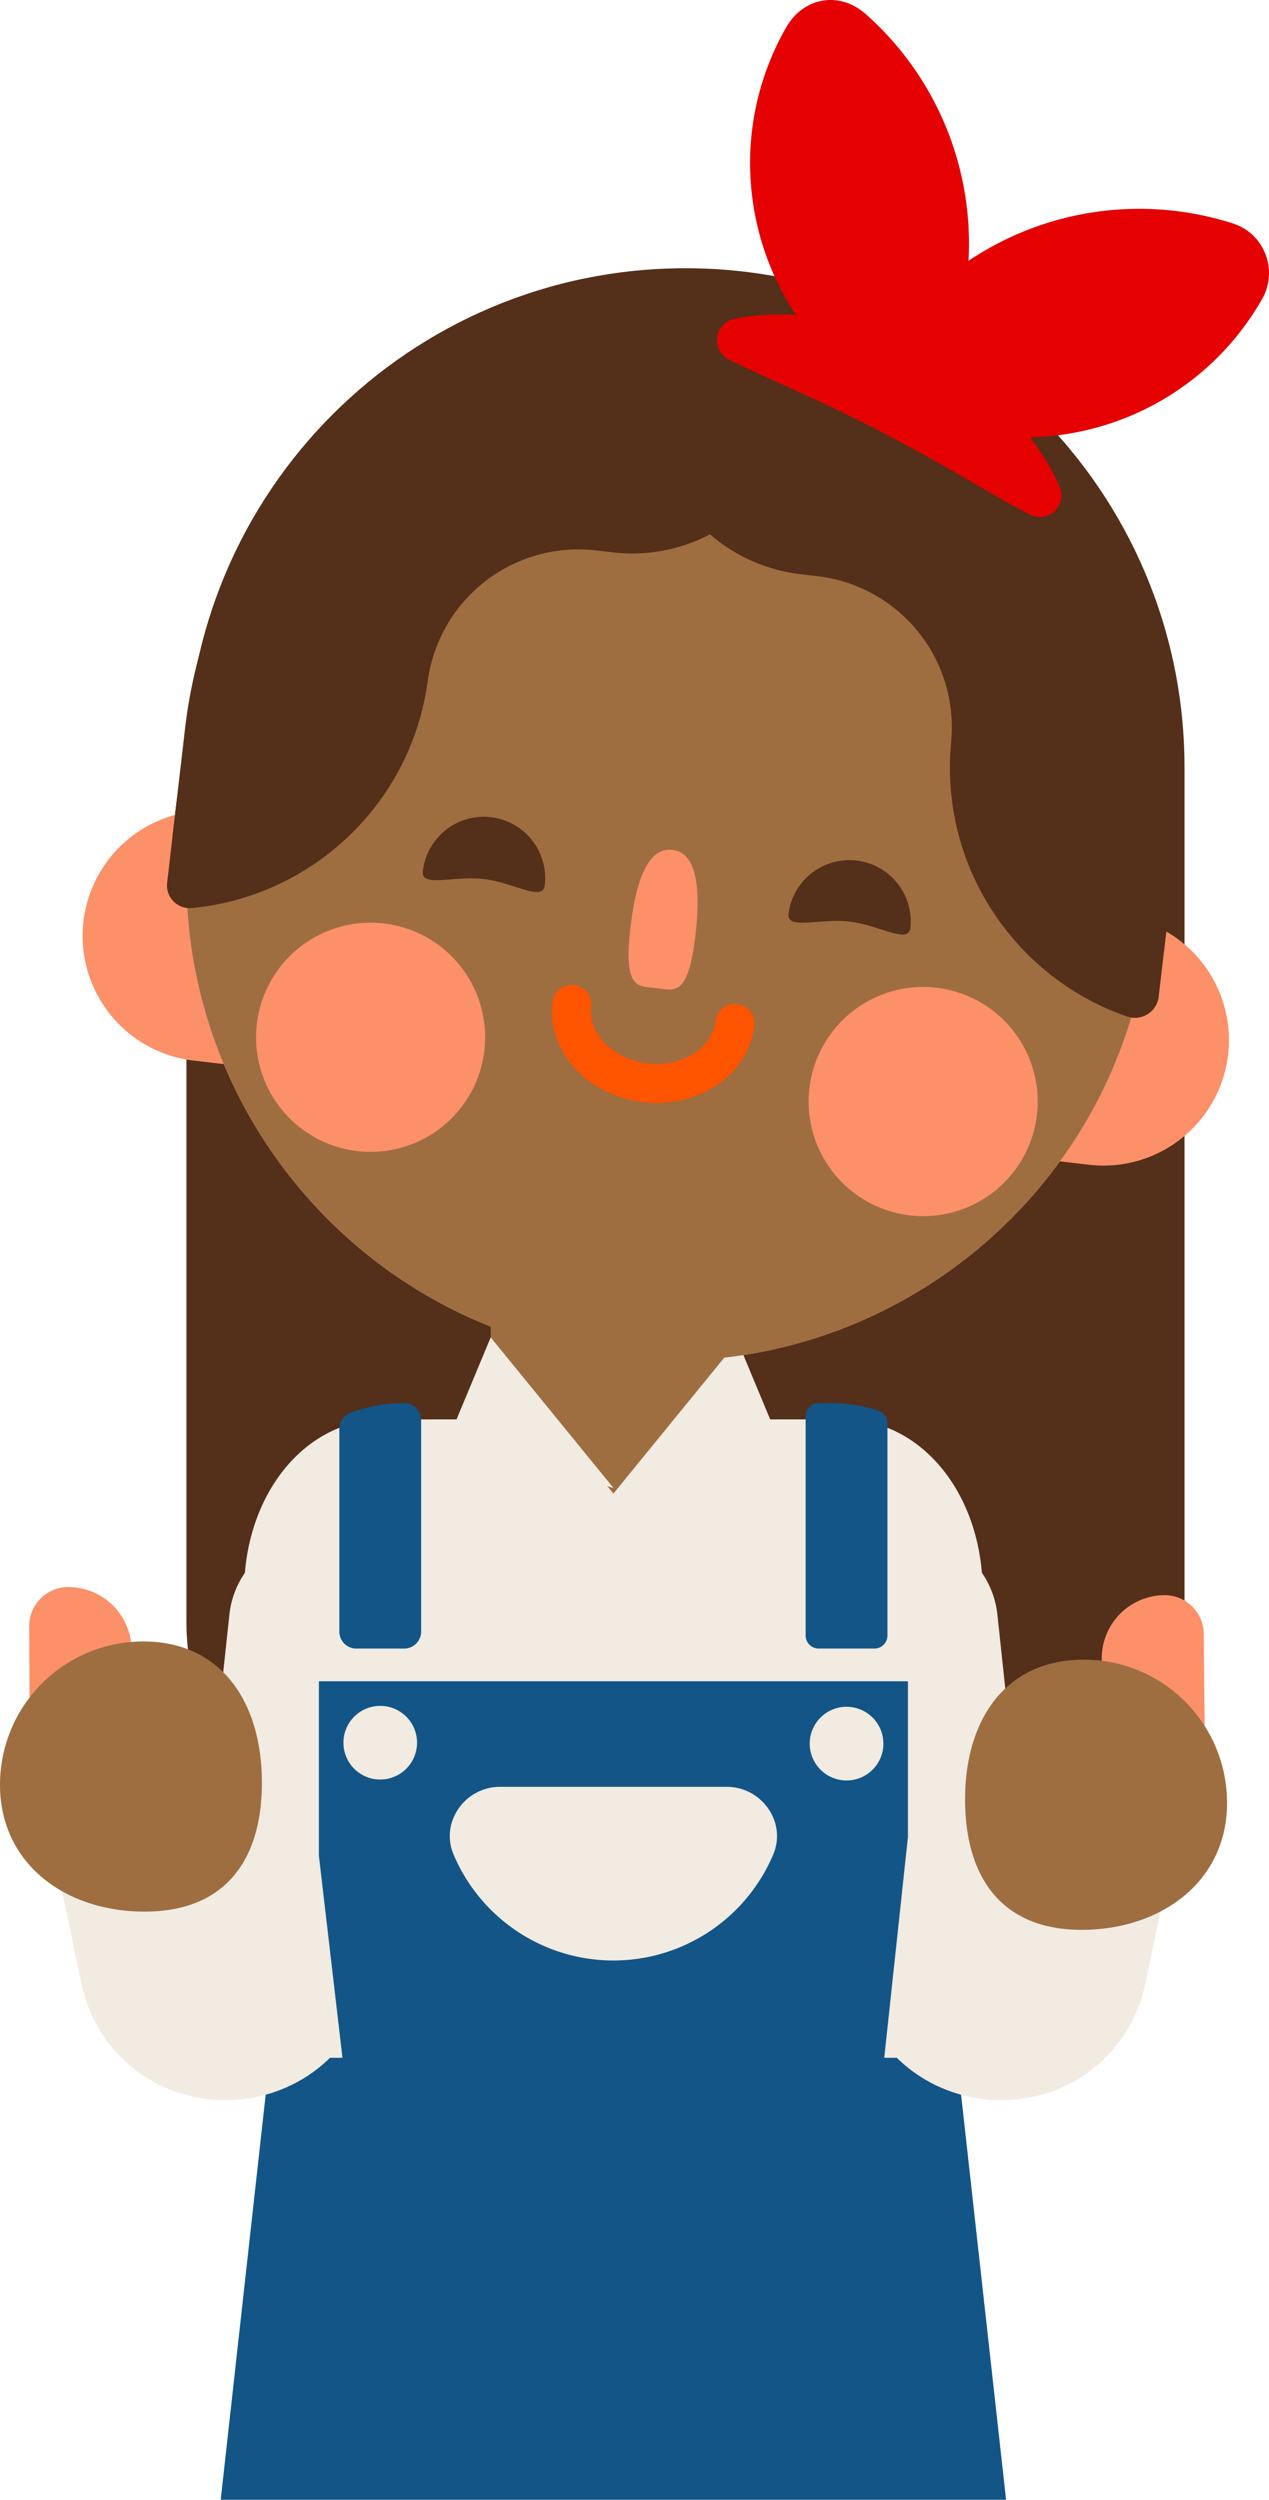 <svg xmlns="http://www.w3.org/2000/svg" width="54.85" height="108"><g fill-rule="evenodd" stroke-miterlimit="10" data-paper-data="{&quot;isPaintingLayer&quot;:true}" style="mix-blend-mode:normal"><path fill="#faac99" d="M26.694 57.092C16.024 55.85 8.382 46.196 9.624 35.527l.49-4.215C11.353 20.642 21.007 13 31.676 14.24c10.67 1.24 18.313 10.895 17.072 21.564l-.49 4.215c-1.24 10.67-10.896 18.312-21.565 17.072"/><path fill="#faac99" d="M26.513 58.65C15.068 57.319 6.87 46.962 8.2 35.517l.526-4.521c1.33-11.445 11.688-19.644 23.133-18.313 11.445 1.33 19.644 11.688 18.312 23.133l-.525 4.52c-1.33 11.446-11.688 19.645-23.133 18.314"/><path fill="#542f19" d="M8.058 70.082V33.157c.001-11.912 9.658-21.568 21.57-21.568s21.57 9.655 21.57 21.568v36.928c0 5.64-4.574 10.212-10.215 10.212h-22.71c-5.642 0-10.215-4.573-10.215-10.215" data-paper-data="{&quot;origPos&quot;:null}"/><path fill="#fc9068" d="M3.607 39.81a5.42 5.42 0 0 1 6.01-4.756l1.174.136A5.42 5.42 0 0 1 9.54 45.958l-1.175-.137a5.42 5.42 0 0 1-4.757-6.01m37.582 4.37a5.42 5.42 0 0 1 6.01-4.756l1.174.136a5.42 5.42 0 0 1-1.252 10.767l-1.175-.136a5.42 5.42 0 0 1-4.757-6.01"/><path fill="#faac99" d="M26.513 58.65C15.068 57.319 6.87 46.962 8.2 35.517l.526-4.521c1.33-11.445 11.688-19.644 23.133-18.313 11.445 1.33 19.644 11.688 18.312 23.133l-.525 4.52c-1.33 11.446-11.688 19.645-23.133 18.314"/><path fill="#9e6e41" d="M26.513 58.65C15.068 57.319 6.87 46.962 8.2 35.517l.526-4.521c1.33-11.445 11.688-19.644 23.133-18.313 11.445 1.33 19.644 11.688 18.312 23.133l-.525 4.52c-1.33 11.446-11.688 19.645-23.133 18.314" data-paper-data="{&quot;origPos&quot;:null}"/><path fill="#542f19" d="M30.69 23.088 7.575 35.122c1.376-11.833 12.084-20.31 23.917-18.933 11.833 1.376 20.31 12.084 18.934 23.917z"/><path fill="#9e6e41" d="M21.21 50.425h10.607v56.868H21.21z" data-paper-data="{&quot;origPos&quot;:null}"/><path fill="#f1ebe2" d="m33.585 62.032-7.072 2.257 5.304-6.501z"/><path fill="#f1ebe2" d="M34.222 105.525H18.803c-2.87 0-5.395-2.363-5.649-5.38l-2.567-30.563c-.376-4.473 2.303-8.258 6-8.258H36.44c3.696 0 6.374 3.785 5.998 8.258l-2.567 30.564c-.253 3.016-2.779 5.379-5.649 5.379"/><path fill="#135586" d="M43.486 108H9.54l2.121-19.095h29.703z"/><path fill="none" stroke="#f1ebe2" stroke-linecap="round" stroke-width="7.779" d="m13.783 70.165-1.547 14.454c-.303 2.824-4.338 3.025-4.919.244l-1.667-7.98m33.592-6.718 1.548 14.454c.302 2.824 4.338 3.025 4.918.244l1.667-7.98"/><path fill="#135586" d="M38.182 89.259H14.844l-1.06-9.08v-7.54h25.46v6.72zm.176-27.774a.571.571 0 0 0-.398-.542 6.63 6.63 0 0 0-2.05-.326h-.522a.565.565 0 0 0-.566.565v9.478c0 .312.253.565.566.565h2.405a.565.565 0 0 0 .565-.565zm-20.155-.135a.733.733 0 0 0-.733-.733c-.82 0-1.602.15-2.326.422a.736.736 0 0 0-.477.69v8.763c0 .405.328.733.733.733h2.07a.733.733 0 0 0 .733-.733z"/><path fill="#542f19" d="M43.93 22.05c4.696 4.51 7.306 11.087 6.496 18.056l-.344 2.956a1.036 1.036 0 0 1-1.368.856c-4.94-1.708-8.208-6.67-7.578-12.075l1.064-9.158c.098-.84 1.12-1.221 1.73-.635M7.575 35.122c.893-7.68 5.72-13.942 12.23-17.018l-1.292 11.108c-.63 5.429-4.983 9.519-10.213 10.02a.983.983 0 0 1-1.076-1.088l.351-3.022"/><path fill="#9e6e41" d="M35.33 24.893a6.57 6.57 0 0 1 5.767 7.285l-.425 3.652a6.57 6.57 0 0 1-7.285 5.767l-9.57-1.113a6.57 6.57 0 0 1-5.768-7.285l.425-3.652a6.57 6.57 0 0 1 7.285-5.767l.72.084a7.293 7.293 0 0 0 4.21-.775 7.293 7.293 0 0 0 3.92 1.72l.721.084" data-paper-data="{&quot;origPos&quot;:null}"/><path fill="#fc9068" d="M30.06 40.396c-.316 2.716-.915 2.385-1.69 2.295-.777-.09-1.436.094-1.12-2.622.316-2.716 1.037-3.44 1.813-3.35.776.09 1.312.96.997 3.677"/><path fill="#542f19" d="M23.546 38.248c-.085.727-1.322-.116-2.639-.27-1.317-.153-2.714.384-2.63-.343a2.652 2.652 0 0 1 5.27.613"/><path fill="none" stroke="#ff5400" stroke-linecap="round" stroke-linejoin="round" stroke-width="1.686" d="M31.764 44.215c-.19 1.643-1.924 2.79-3.87 2.565-1.948-.226-3.37-1.742-3.18-3.385"/><path fill="#542f19" d="M39.351 40.086c-.084.727-1.32-.116-2.638-.27-1.317-.152-2.715.385-2.63-.343a2.652 2.652 0 0 1 5.268.613"/><path fill="#542f19" d="m50.304 41.149-4.76-15.114-18.982-9.73-19.108 19.86.543-4.674c1.377-11.833 12.084-20.31 23.917-18.934 11.834 1.376 20.31 12.085 18.934 23.918l-.544 4.675z"/><path fill="#e50102" d="M44.485 22.22c-1.174-.612-2.214-1.246-3.26-1.842a88.497 88.497 0 0 0-3.11-1.71 70.558 70.558 0 0 0-3.193-1.553c-1.09-.51-2.215-.984-3.396-1.575l-.023-.011a.931.931 0 0 1 .228-1.745c1.39-.288 2.813-.235 4.2.009 1.385.253 2.736.718 3.995 1.363a14.14 14.14 0 0 1 3.435 2.452c1.006.985 1.874 2.116 2.437 3.427a.934.934 0 0 1-1.286 1.198l-.027-.014z"/><path fill="#9e6e41" d="m31.817 58.029-5.304 6.5-5.304-6.501z" data-paper-data="{&quot;origPos&quot;:null}"/><path fill="#f1ebe2" d="m21.21 57.788 5.303 6.5-7.072-2.256z"/><path fill="#f1ebe2" d="m21.21 57.788 5.303 6.5-7.072-2.256z"/><path fill="#fc9068" d="M44.82 48.164a4.95 4.95 0 1 1-9.835-1.144 4.95 4.95 0 0 1 9.835 1.144m-23.884-2.778a4.95 4.95 0 1 1-9.835-1.143 4.95 4.95 0 0 1 9.835 1.143M5.712 76.662l-4.42.022-.03-6.422a1.687 1.687 0 0 1 1.677-1.695 2.733 2.733 0 0 1 2.747 2.72z"/><path fill="#9e6e41" d="M11.32 76.97c.017 3.418-1.614 5.604-5.03 5.62-3.42.018-6.273-2.035-6.29-5.453a6.188 6.188 0 0 1 6.158-6.218c3.417-.017 5.146 2.634 5.162 6.052" data-paper-data="{&quot;origPos&quot;:null}"/><path fill="#fc9068" d="M47.62 71.677a2.733 2.733 0 0 1 2.706-2.76 1.687 1.687 0 0 1 1.703 1.67l.064 6.422-4.42.044z"/><path fill="#9e6e41" d="M41.714 77.832c-.034-3.418 1.656-6.094 5.073-6.128a6.188 6.188 0 0 1 6.25 6.127c.033 3.417-2.79 5.512-6.209 5.546-3.417.034-5.08-2.128-5.114-5.545" data-paper-data="{&quot;origPos&quot;:null}"/><path fill="#f1ebe2" d="M18.026 75.292a1.591 1.591 0 1 1-3.182 0 1.591 1.591 0 0 1 3.182 0m20.156 0a1.592 1.592 0 1 1-3.183 0 1.592 1.592 0 0 1 3.183 0"/><path fill="#e50102" d="M41.861 11.27a13.245 13.245 0 0 1 11.44-1.611c1.354.438 1.957 2.02 1.252 3.258-3.238 5.682-10.469 7.663-16.15 4.425-5.683-3.24-7.664-10.47-4.426-16.152.751-1.316 2.305-1.585 3.441-.583a13.244 13.244 0 0 1 4.444 10.663"/><path fill="#f1ebe2" d="M21.608 77.199h9.81c1.507 0 2.592 1.532 2.005 2.92a7.501 7.501 0 0 1-13.82 0c-.587-1.39.497-2.92 2.004-2.92z"/><path fill="#9e6e41" d="M26.512 58.65a20.76 20.76 0 0 1-10.119-4.044h22.85v1.45a20.763 20.763 0 0 1-12.73 2.594" data-paper-data="{&quot;origPos&quot;:null}"/></g></svg>